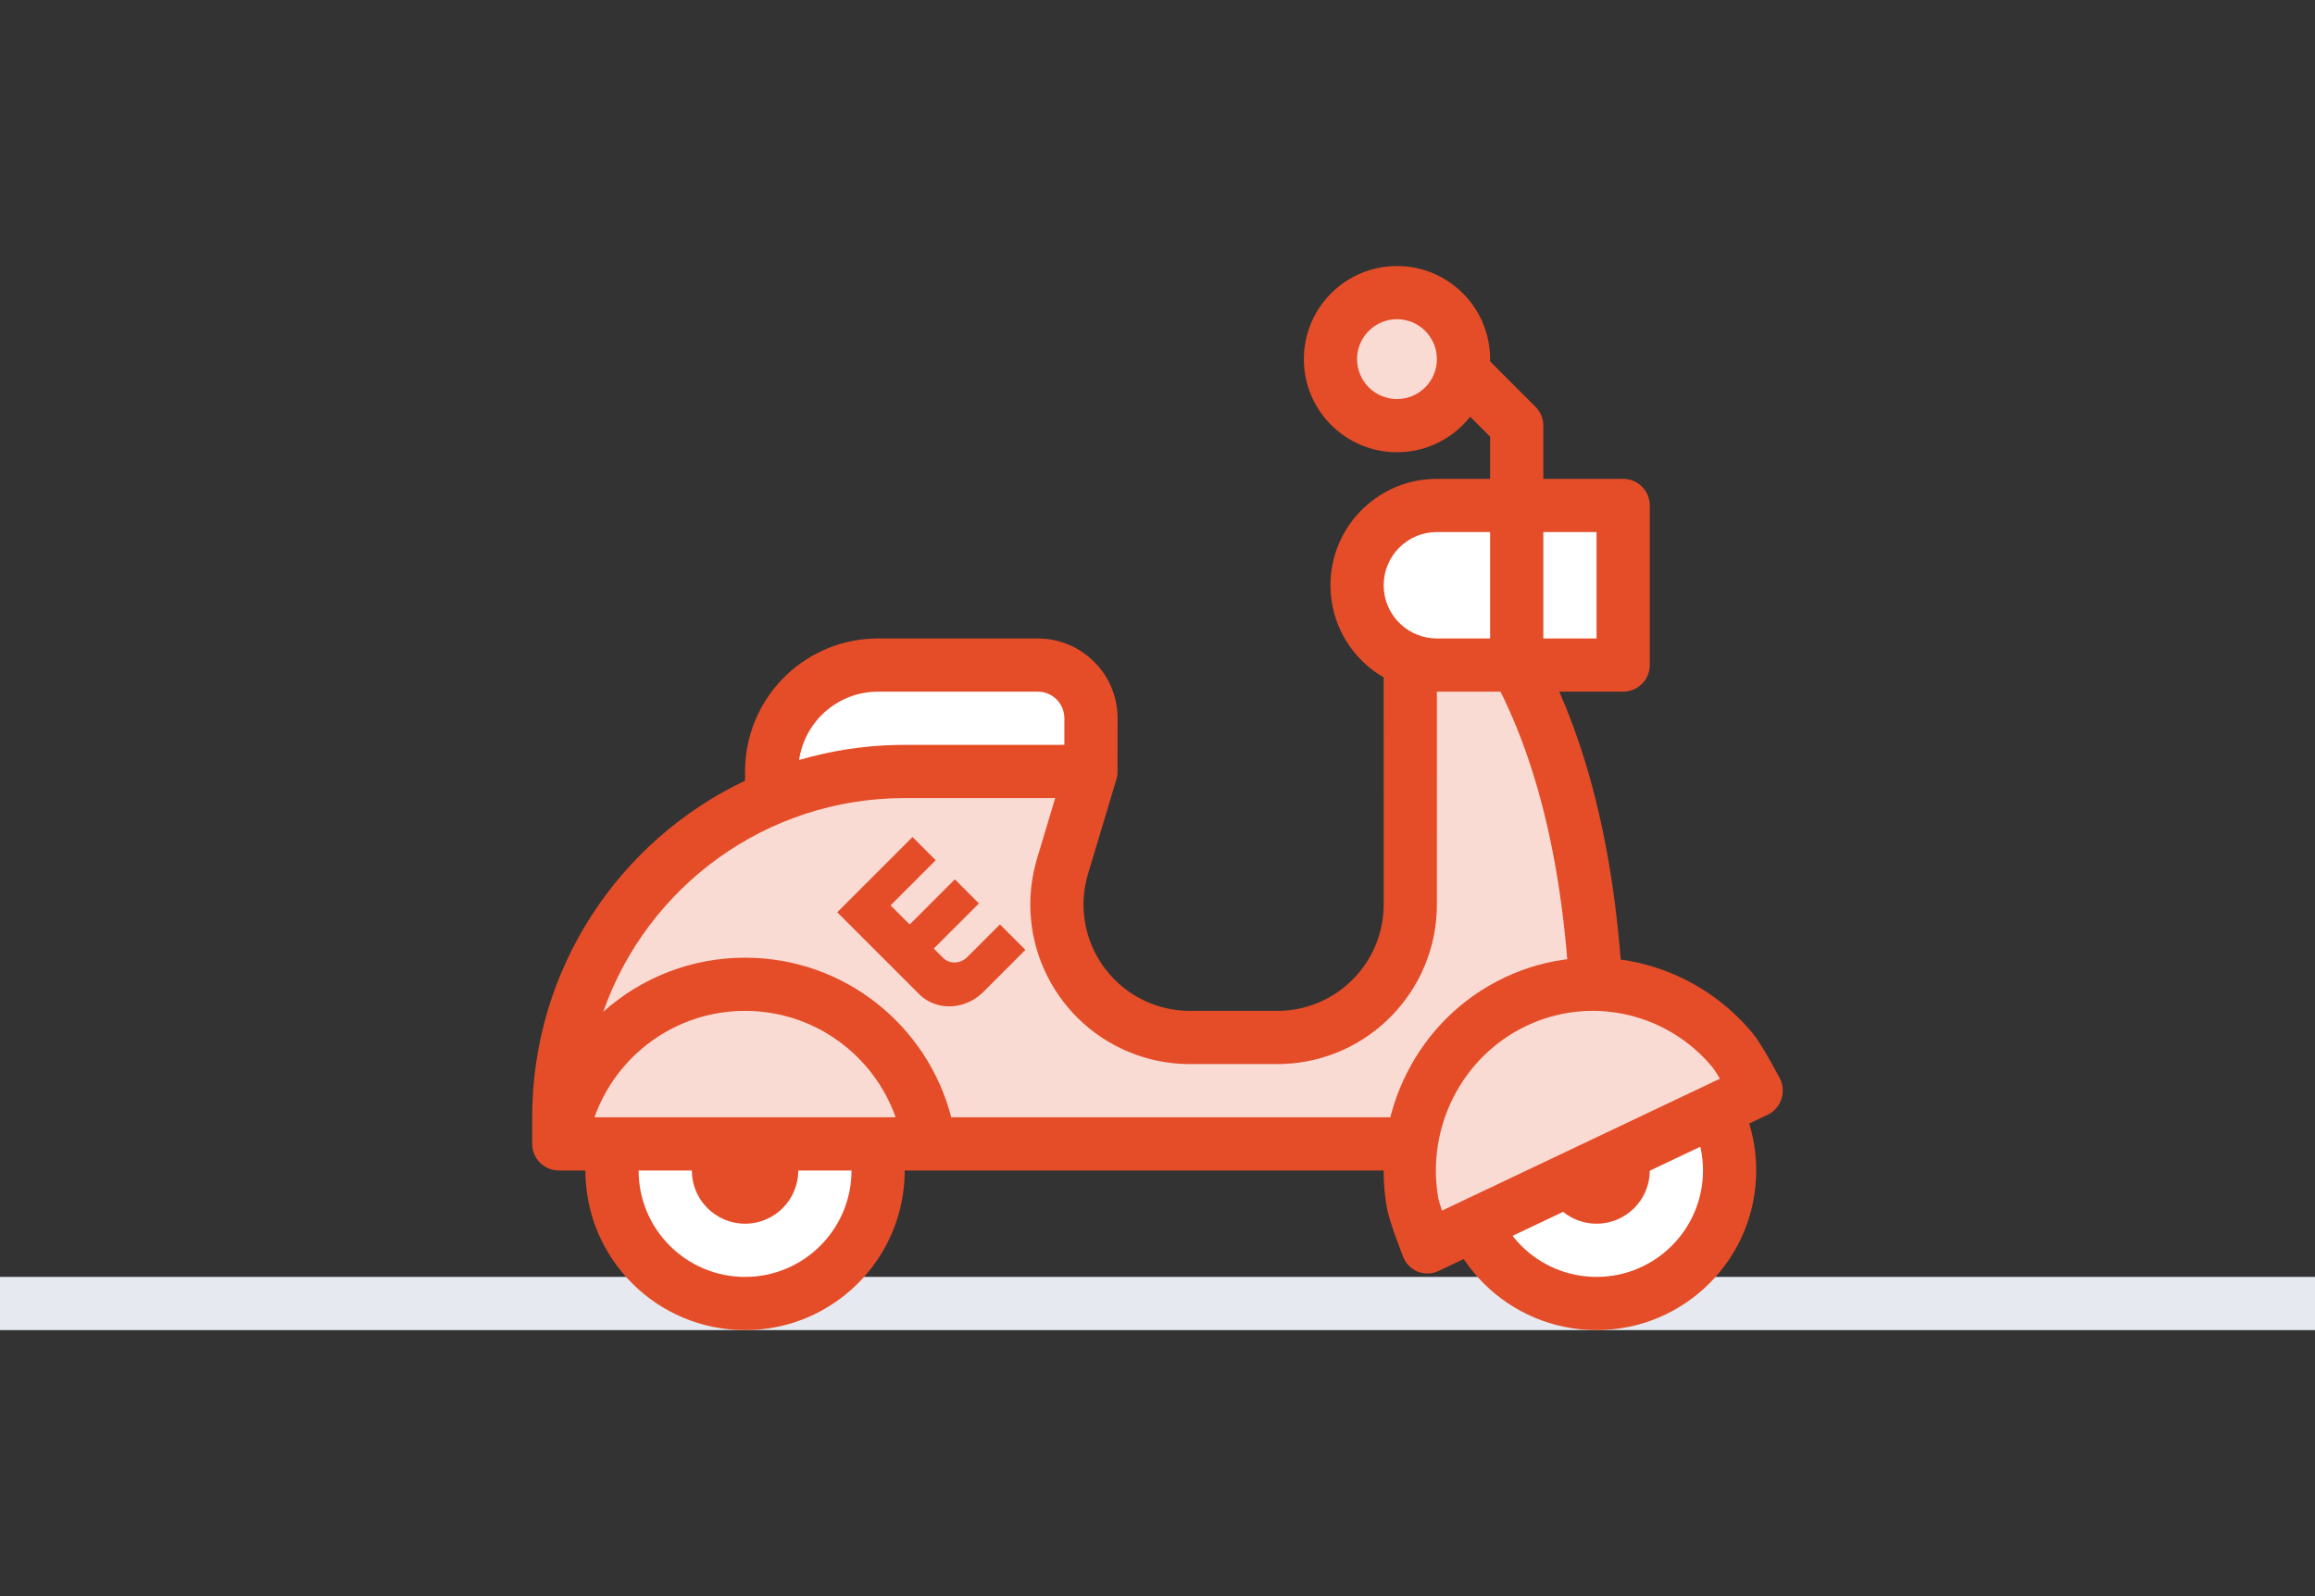 <?xml version="1.0" encoding="UTF-8"?>
<svg width="87px" height="60px" viewBox="0 0 87 60" version="1.1" xmlns="http://www.w3.org/2000/svg" xmlns:xlink="http://www.w3.org/1999/xlink">
    <rect x="0" y="0" width="87" height="60" fill="#333333" stroke="none"/>
    <title>CB1BEC31-CAEE-4ECE-847D-E9666F0733D5</title>
    <g id="Sadaļas" stroke="none" stroke-width="1" fill="none" fill-rule="evenodd">
        <g id="01.02.-Sākumlapa-v4---Izvērsts-kalkulātors" transform="translate(-403, -618)">
            <g id="Categories-+-Cities" transform="translate(0, 608)">
                <g id="Categories" transform="translate(215, 0)">
                    <g id="Category-icon-/-AM" transform="translate(188, 10)">
                        <rect id="Line" fill="#E6E9F0" x="0" y="48" width="87" height="2"></rect>
                        <g id="Icon" transform="translate(20, 10)">
                            <path d="M40,29 C42.761,29 45,31.239 45,34 C45,36.761 42.761,39 40,39 C37.239,39 35,36.761 35,34 C35,31.239 37.239,29 40,29 Z M8,29 C10.761,29 13,31.239 13,34 C13,36.761 10.761,39 8,39 C5.239,39 3,36.761 3,34 C3,31.239 5.239,29 8,29 Z M19,15 C20.105,15 21,15.895 21,17 L21,19 L13,19 C11.667,19 10.333,19.333 9,20 C9,18 10,15 13,15 L19,15 Z M41,9 L41,15 L34,15 C32.343,15 31,13.657 31,12 C31,10.343 32.343,9 34,9 L41,9 Z" id="path" fill="#FFFFFF"></path>
                            <path d="M14,34 C14,37.314 11.314,40 8,40 C4.686,40 2,37.314 2,34 C2,33.659 2.028,33.325 2.083,32.999 L4.126,32.999 C4.044,33.319 4,33.654 4,34 C4,36.209 5.791,38 8,38 C10.209,38 12,36.209 12,34 C12,33.654 11.956,33.319 11.874,32.999 L13.917,32.999 C13.972,33.325 14,33.659 14,34 Z M10,34 C10,35.105 9.105,36 8,36 C6.895,36 6,35.105 6,34 C6,33.635 6.098,33.294 6.268,32.999 L9.732,32.999 C9.902,33.294 10,33.635 10,34 Z" id="path" fill="#E44D28" fill-rule="nonzero"></path>
                            <path d="M40,28 C43.314,28 46,30.686 46,34 C46,37.314 43.314,40 40,40 C36.686,40 34,37.314 34,34 C34,30.686 36.686,28 40,28 Z M40,30 C37.791,30 36,31.791 36,34 C36,36.209 37.791,38 40,38 C42.209,38 44,36.209 44,34 C44,31.791 42.209,30 40,30 Z M40,32 C41.105,32 42,32.895 42,34 C42,35.105 41.105,36 40,36 C38.895,36 38,35.105 38,34 C38,32.895 38.895,32 40,32 Z" id="path" fill="#E44D28" fill-rule="nonzero"></path>
                            <path d="M1,33 L1,32 C1,24.82 6.82,19 14,19 L21,19 L19.931,22.563 C19.138,25.208 20.638,27.996 23.283,28.789 C23.75,28.929 24.234,29 24.72,29 L28,29 C30.761,29 33,26.761 33,24 L33,15 L37,15 C39.333,20 40.333,26 40,33 L1,33 Z" id="path" fill="#FADBD4"></path>
                            <path d="M17,22 L17,23.234 L14.6,23.234 L14.6,24.25 L17,24.25 L17,25.53 L14.6,25.53 L14.6,26.028 C14.6,26.343 14.852,26.603 15.177,26.641 L15.26,26.646 L17,26.646 L17,28 L14.759,28 C13.83,28 13.069,27.324 13.004,26.469 L13,26.351 L13,22 L17,22 Z" id="Path" fill="#E44D28" fill-rule="nonzero" transform="translate(15, 25) rotate(-45) translate(-15, -25) "></path>
                            <path d="M35.613,3.21 L35.707,3.293 L37.707,5.293 C37.863,5.449 37.963,5.652 37.991,5.869 L38,6 L38,8 L41,8 C41.513,8 41.936,8.386 41.993,8.883 L42,9 L42,15 C42,15.513 41.614,15.936 41.117,15.993 L41,16 L38.597,16 L38.659,16.138 C40.468,20.332 41.25,25.745 41.025,32.376 L40.999,33.043 C40.977,33.54 40.596,33.939 40.113,33.994 L40,34 L1,34 C0.487,34 0.064,33.614 0.007,33.117 L0,33 L0,32 C0,26.415 3.27,21.594 8,19.347 L8,19 C8,16.311 10.122,14.118 12.783,14.005 L13,14 L19,14 C20.598,14 21.904,15.249 21.995,16.824 L22,17 L21.997,19.078 L21.982,19.192 L21.958,19.287 L20.889,22.851 C20.254,24.967 21.455,27.197 23.571,27.831 C23.869,27.921 24.177,27.975 24.487,27.993 L24.72,28 L28,28 C30.142,28 31.891,26.316 31.995,24.2 L32,24 L31.999,15.464 C30.804,14.772 30,13.48 30,12 C30,9.858 31.684,8.109 33.8,8.005 L34,8 L36,8 L36,6.415 L34.293,4.707 C33.932,4.347 33.905,3.779 34.21,3.387 L34.293,3.293 C34.653,2.932 35.221,2.905 35.613,3.21 Z M8,28 C5.388,28 3.165,29.67 2.341,32 L13.659,32 C12.835,29.67 10.612,28 8,28 Z M33.999,16 L34,24 C34,27.238 31.434,29.878 28.225,29.996 L28,30 L24.72,30 C24.136,30 23.555,29.915 22.996,29.747 C19.894,28.816 18.104,25.601 18.913,22.493 L18.973,22.276 L19.656,20 L14,20 C8.763,20 4.309,23.355 2.671,28.034 C4.086,26.769 5.953,26 8,26 C11.728,26 14.86,28.55 15.748,32 L39.035,32 L39.044,31.687 C39.202,25.212 38.343,20.05 36.49,16.202 L36.39,16 L33.999,16 Z M19,16 L13,16 C11.489,16 10.239,17.117 10.031,18.57 C11.195,18.227 12.42,18.031 13.687,18.003 L14,18 L20,18 L20,17 C20,16.487 19.614,16.064 19.117,16.007 L19,16 Z M40,10 L38,10 L38,14 L40,14 L40,10 Z M36,10 L34,10 C32.895,10 32,10.895 32,12 C32,13.054 32.816,13.918 33.851,13.995 L34,14 L36,14 L36,10 Z" id="path" fill="#E44D28" fill-rule="nonzero"></path>
                            <circle id="path" fill="#FADBD4" cx="32.5" cy="3.5" r="2.5"></circle>
                            <path d="M32.5,0 C34.433,0 36,1.567 36,3.5 C36,5.433 34.433,7 32.5,7 C30.567,7 29,5.433 29,3.5 C29,1.567 30.567,0 32.5,0 Z M32.5,2 C31.672,2 31,2.672 31,3.5 C31,4.328 31.672,5 32.5,5 C33.328,5 34,4.328 34,3.5 C34,2.672 33.328,2 32.5,2 Z" id="path" fill="#E44D28" fill-rule="nonzero"></path>
                            <path d="M37.042,27.656 C34.158,29 32.563,32.107 33.101,35.196 L33.115,35.266 L33.162,35.446 L33.233,35.678 L33.329,35.959 L33.448,36.29 L33.672,36.872 L46.268,30.999 L46.05,30.603 L45.845,30.245 L45.667,29.947 L45.515,29.711 L45.45,29.616 L45.45,29.616 L45.343,29.474 L45.343,29.474 C43.321,27.084 39.921,26.313 37.042,27.656 Z" id="path" fill="#FADBD4"></path>
                            <path d="M36.537,26.749 C39.822,25.19 43.624,26.141 45.857,28.829 C45.938,28.926 46.034,29.062 46.146,29.238 L46.326,29.531 L46.53,29.883 L46.757,30.294 L46.893,30.549 L46.893,30.549 L46.906,30.576 C47.119,31.041 46.95,31.587 46.532,31.85 L46.431,31.905 L34.057,37.779 L34.003,37.802 C33.498,38.005 32.928,37.753 32.729,37.24 L32.636,36.999 L32.403,36.363 L32.284,36.008 L32.235,35.852 L32.235,35.852 L32.16,35.582 C32.14,35.501 32.124,35.429 32.114,35.367 C31.52,31.894 33.248,28.311 36.537,26.749 Z M37.368,28.562 C34.94,29.715 33.597,32.378 34.049,35.024 L34.059,35.073 L34.098,35.215 L34.191,35.508 L44.636,30.55 L44.471,30.282 L44.388,30.16 L44.357,30.12 C42.707,28.134 39.965,27.452 37.589,28.462 L37.368,28.562 Z" id="path" fill="#E44D28" fill-rule="nonzero"></path>
                        </g>
                    </g>
                </g>
            </g>
        </g>
    </g>
</svg>